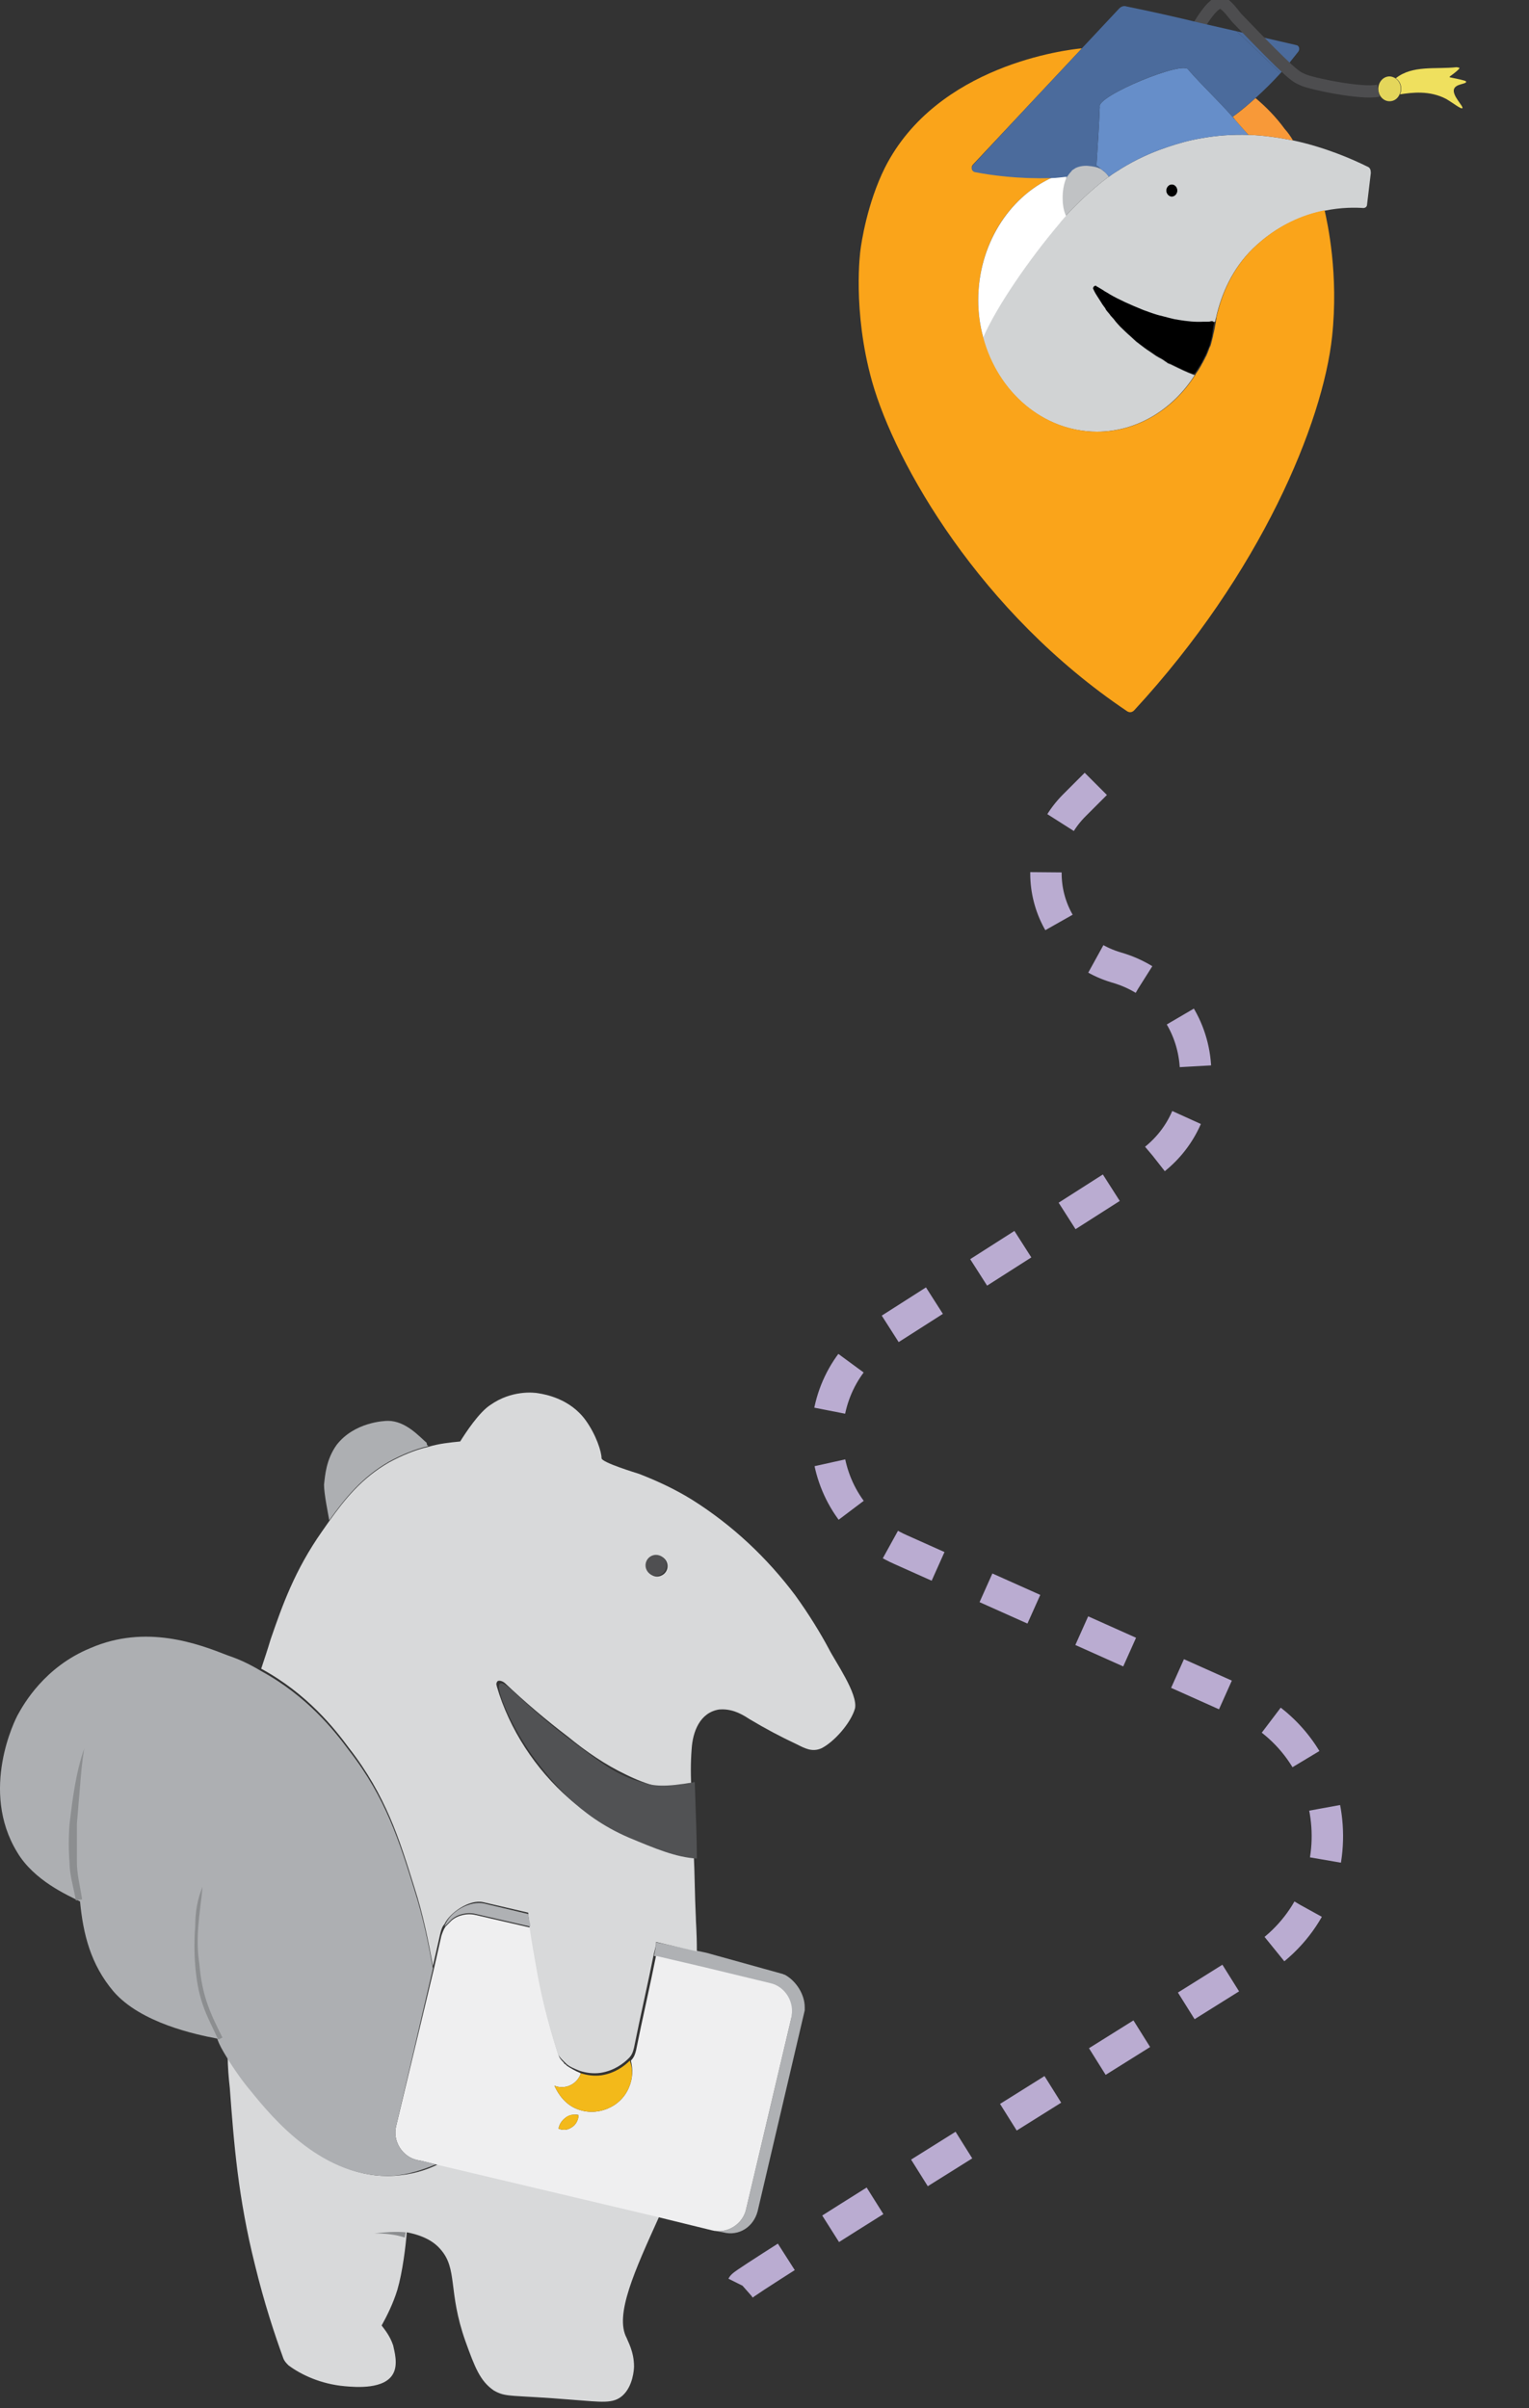 <svg width="146" height="230" viewBox="0 0 146 230" fill="none" xmlns="http://www.w3.org/2000/svg">
<rect x="0" y="0" width="146" height="230" fill="#333333" stroke="none"/>
<path d="M59.842 223.3C59.941 223.6 60.541 224.6 60.541 226C60.541 226.3 60.441 227.9 59.441 228.8C58.541 229.6 57.441 229.4 54.742 229.2C48.742 228.7 48.342 229 47.142 228.3C45.842 227.4 45.342 226.1 44.441 223.6C42.742 218.8 43.742 216.7 42.041 214.8C41.441 214.1 40.441 213.5 38.842 213.2C38.742 214.5 38.441 217 37.941 218.7C37.541 220 36.941 221.2 36.441 222.1C36.742 222.5 37.242 223.1 37.541 224C37.642 224.5 38.041 225.8 37.541 226.7C36.742 228.2 34.041 228 32.941 227.9C30.642 227.7 28.741 226.8 27.541 225.9C27.341 225.7 27.142 225.5 27.041 225.2C26.241 223 25.241 220 24.341 216.3C22.741 209.9 22.341 204.8 21.942 199.4C21.841 198.5 21.741 197.4 21.741 196.3C22.642 197.8 23.541 198.9 24.142 199.7C26.241 202.3 31.041 208.2 37.642 207.8C39.242 207.7 40.642 207.3 41.842 206.7L62.941 211.7C60.642 216.8 58.642 221.1 59.842 223.3Z" fill="#D8D9DA"/>
<path d="M76.841 191.7C76.841 191.8 76.841 191.9 76.841 192L72.341 211.2C71.941 212.7 70.541 213.6 69.041 213.2L67.941 213C69.441 213.4 70.941 212.4 71.241 211L75.541 192.8C75.841 191.3 74.941 189.8 73.541 189.5L67.341 188L62.441 186.8C62.541 186.4 62.641 185.9 62.641 185.5L67.441 186.5L74.641 188.5C74.741 188.5 74.841 188.6 74.941 188.6C76.041 189.2 76.841 190.5 76.841 191.7Z" fill="#AFB1B4"/>
<path d="M73.541 189.4L67.341 187.9L62.641 186.8C62.041 189.8 61.341 192.8 60.741 195.8C60.641 196.2 60.541 196.5 60.241 196.8C60.441 197.6 60.441 198.5 60.041 199.4C59.241 201.3 56.941 202.2 55.041 201.4C54.041 201 53.341 200.1 52.941 199.2C53.941 199.6 55.041 199.1 55.441 198.1V198C54.941 197.8 54.441 197.5 54.141 197.3L54.041 197.2C53.941 197.1 53.841 197.1 53.841 197C53.641 196.8 53.441 196.6 53.341 196.3C52.641 194.1 51.941 191.6 51.441 188.9C51.141 187.3 50.841 185.7 50.641 184.1L45.441 182.9C44.641 182.7 43.741 182.9 43.141 183.4C42.941 183.6 42.741 183.8 42.541 184C42.341 184.3 42.241 184.6 42.141 184.9L41.441 188L37.841 203C37.441 204.5 38.441 206 39.841 206.3L40.341 206.4L41.541 206.7L62.641 211.7L67.941 213C69.441 213.4 70.941 212.4 71.241 211L75.541 192.8C75.941 191.2 74.941 189.7 73.541 189.4ZM54.541 203.2C53.941 203.6 53.341 203.3 53.341 203.3C53.341 203.2 53.441 202.7 53.941 202.3C54.541 201.8 55.241 202 55.241 202C55.241 202.5 54.941 203 54.541 203.2Z" fill="#EFEFF0"/>
<path d="M75.941 152.371C73.241 148.771 69.941 145.671 66.141 143.271C64.541 142.271 62.841 141.471 61.041 140.771C60.741 140.671 57.441 139.671 57.441 139.271C57.441 138.671 56.941 137.071 55.941 135.671C54.441 133.571 52.041 133.171 51.441 133.071C50.941 132.971 48.841 132.771 46.841 134.171C45.741 134.871 44.441 136.871 43.941 137.671C42.941 137.771 41.941 137.871 40.941 138.171C39.641 138.471 38.441 138.971 37.141 139.671C34.541 141.171 32.941 143.171 31.441 145.271C31.241 145.571 30.941 145.971 30.741 146.271C28.141 149.971 26.941 153.371 25.841 156.571C25.541 157.571 25.241 158.471 24.941 159.371C29.341 161.771 31.941 165.071 33.341 166.971C36.841 171.471 38.141 175.671 39.541 180.171C40.441 182.971 40.941 185.571 41.341 187.771L42.041 184.671C42.141 184.271 42.241 183.971 42.441 183.771C42.941 182.671 44.841 181.371 46.141 181.671L50.441 182.671C50.441 183.071 50.541 183.471 50.541 183.871C50.741 185.371 51.041 186.971 51.341 188.671C51.841 191.371 52.541 193.871 53.241 196.071C53.341 196.371 53.541 196.571 53.741 196.771C53.841 196.871 53.841 196.871 53.941 196.971L54.041 197.071C54.341 197.371 54.841 197.571 55.341 197.771C55.941 197.971 56.641 198.071 57.341 197.971C58.641 197.771 59.541 197.071 60.041 196.571C60.341 196.271 60.441 195.971 60.541 195.571C61.141 192.571 61.841 189.571 62.441 186.571C62.541 186.171 62.641 185.871 62.641 185.471L66.541 186.371C66.541 184.471 66.441 183.571 66.441 183.071C66.341 181.071 66.341 178.971 66.241 176.971C61.941 176.371 57.541 174.571 54.341 171.771C51.141 168.971 48.641 165.171 47.441 161.071C47.441 160.971 47.341 160.871 47.441 160.671C47.541 160.371 48.041 160.571 48.241 160.771C50.141 162.571 52.141 164.271 54.241 165.871C55.941 167.271 57.841 168.571 59.741 169.471C61.741 170.471 63.841 171.071 66.041 171.071C65.941 169.771 65.941 168.371 66.041 167.071C66.141 165.371 66.841 163.571 68.641 163.271C69.741 163.171 70.641 163.571 71.541 164.171C73.041 165.071 74.541 165.871 76.041 166.571C76.841 166.971 77.541 167.371 78.441 166.971C79.641 166.371 81.241 164.571 81.641 163.171C81.941 161.771 79.741 158.671 79.141 157.471C78.341 155.971 77.241 154.171 75.941 152.371ZM62.741 150.571C62.241 150.571 61.741 150.171 61.741 149.571C61.741 148.971 62.141 148.571 62.741 148.571C63.241 148.571 63.741 148.971 63.741 149.571C63.741 150.171 63.241 150.571 62.741 150.571Z" fill="#D8D9DA"/>
<path d="M50.642 184L45.441 182.8C44.642 182.6 43.742 182.8 43.142 183.3C42.941 183.5 42.641 183.8 42.441 184C42.941 182.5 44.941 181.5 46.242 181.8L50.441 182.8C50.441 183.2 50.642 183.6 50.642 184Z" fill="#AFB1B4"/>
<path d="M66.541 177.5C64.541 177.4 62.441 176.5 60.041 175.5C55.142 173.4 52.541 169.9 51.142 168.1C48.842 165 47.242 161.2 47.742 160.8C48.242 160.4 50.041 162.9 54.642 166.3C57.541 168.5 59.041 169.6 61.242 170.2C62.441 170.6 63.441 170.7 66.341 170.2C66.442 173.4 66.541 175.5 66.541 177.5Z" fill="#515254"/>
<path d="M35.742 213.3C36.742 213.2 37.742 213.1 38.742 213.2L38.642 213.7C37.742 213.4 36.742 213.3 35.742 213.3Z" fill="#8C8E90"/>
<path d="M41.641 206.7C40.441 207.2 39.041 207.7 37.441 207.8C30.841 208.1 26.041 202.3 23.941 199.7C23.341 199 22.441 197.8 21.541 196.3C21.241 195.8 20.941 195.3 20.741 194.7C18.641 194.3 13.441 193.2 10.841 190.2C8.641 187.6 7.941 184.7 7.641 181.6C6.441 181 3.241 179.6 1.641 176.9C-1.959 171 1.441 164.2 1.741 163.7C2.241 162.8 4.241 159.2 8.641 157.4C13.941 155.1 18.941 157 21.741 158.1C22.941 158.5 23.941 159 24.941 159.6C29.341 162 31.941 165.3 33.341 167.2C36.841 171.7 38.141 175.9 39.541 180.4C40.441 183.2 40.941 185.8 41.341 188L37.841 203C37.441 204.5 38.441 206 39.841 206.3L40.341 206.4L41.641 206.7Z" fill="#ADAFB2"/>
<path d="M19.341 180.2C19.241 181.4 19.041 182.6 18.941 183.9C18.841 185.1 18.841 186.4 19.041 187.6C19.141 188.8 19.341 190 19.741 191.2C20.141 192.4 20.641 193.4 21.241 194.6L20.841 194.8C20.341 193.7 19.741 192.6 19.341 191.4C18.941 190.2 18.741 189 18.641 187.7C18.541 186.5 18.541 185.2 18.641 184C18.641 182.6 18.841 181.4 19.341 180.2Z" fill="#8C8E90"/>
<path d="M40.941 138.1C39.641 138.4 38.441 138.9 37.141 139.6C34.541 141.1 32.941 143.1 31.441 145.2C31.341 144.6 30.941 142.7 30.941 141.8C31.041 140.9 31.141 139.4 32.141 138C33.841 135.8 36.741 135.7 37.041 135.7C38.741 135.7 40.041 137.2 40.741 137.8C40.741 138 40.841 138.1 40.941 138.1Z" fill="#ADAFB2"/>
<path d="M60.041 199.4C59.241 201.3 56.941 202.2 55.041 201.4C54.041 201 53.341 200.1 52.941 199.2C53.941 199.6 55.041 199.1 55.441 198.1V198C56.041 198.2 56.741 198.3 57.441 198.2C58.741 198 59.641 197.3 60.141 196.8C60.441 197.6 60.441 198.5 60.041 199.4Z" fill="#F3B91A"/>
<path d="M55.241 202C55.241 202.5 54.941 203 54.541 203.2C53.941 203.6 53.341 203.3 53.341 203.3C53.341 203.2 53.441 202.7 53.941 202.3C54.441 201.8 55.141 202 55.241 202Z" fill="#F3B91A"/>
<path d="M62.641 150.5C63.194 150.5 63.641 150.052 63.641 149.5C63.641 148.948 63.194 148.5 62.641 148.5C62.089 148.5 61.641 148.948 61.641 149.5C61.641 150.052 62.089 150.5 62.641 150.5Z" fill="#4F4F51"/>
<path d="M8.041 167C7.841 168.2 7.741 169.4 7.641 170.6C7.541 171.8 7.441 173 7.341 174.2C7.341 175.4 7.341 176.6 7.341 177.8C7.341 179 7.641 180.1 7.841 181.4L7.241 181.5C7.041 180.3 6.641 179.1 6.641 177.9C6.541 176.7 6.541 175.5 6.641 174.2C6.941 171.7 7.241 169.3 8.041 167Z" fill="#8C8E90"/>
<path d="M70.9 218.3C71.1 217.9 99.2 200.4 120.1 187.3C129.7 181.3 128.7 167.1 118.4 162.5L86 148C77.4 144.2 76.5 132.3 84.4 127.3L109.3 111.4C116.9 106.5 115.3 94.9 106.6 92.4C99.8 90.4 97.6 81.9 102.6 76.9L108 71.5" stroke="#BAACD1" stroke-width="3" stroke-miterlimit="10" stroke-dasharray="5.01 5.01"/>
<g clip-path="url(#clip0)">
<path d="M130.658 15.956C129.068 15.165 126.523 14.066 123.462 13.407C122.111 13.143 120.68 12.923 119.209 12.879C117.738 12.835 116.188 12.923 114.558 13.231C113.524 13.407 112.451 13.714 111.417 14.066C110.503 14.374 109.111 14.901 107.521 15.824C107.362 15.912 107.243 16 107.084 16.088C107.044 16.088 107.044 16.132 107.004 16.132C106.965 16.176 106.925 16.176 106.885 16.22C106.845 16.22 106.845 16.264 106.806 16.264C106.607 16.396 106.289 16.571 105.891 16.879C105.812 16.923 105.772 16.967 105.693 17.011C104.699 17.758 103.268 18.989 101.757 20.615C101.558 20.835 101.32 21.099 101.121 21.363C98.219 24.791 95.158 29.231 93.846 32.22C95.237 37.451 99.61 41.231 104.738 41.231C108.595 41.231 112.013 39.077 114.081 35.824C114.041 35.824 113.961 35.78 113.922 35.78C113.325 35.56 112.689 35.253 111.974 34.901C111.894 34.857 111.775 34.813 111.695 34.769C111.695 34.769 111.695 34.769 111.656 34.769C111.576 34.725 111.457 34.681 111.377 34.593C111.298 34.549 111.218 34.505 111.179 34.462C111.099 34.418 111.059 34.374 110.98 34.33C110.9 34.286 110.821 34.242 110.741 34.198C110.622 34.154 110.542 34.066 110.423 34.022C110.304 33.934 110.224 33.89 110.105 33.802C109.986 33.714 109.906 33.67 109.787 33.582C109.429 33.363 109.111 33.099 108.754 32.835C108.674 32.747 108.555 32.703 108.475 32.615C108.396 32.528 108.316 32.483 108.237 32.396C108.157 32.308 108.078 32.264 107.998 32.176C107.64 31.868 107.283 31.517 106.965 31.209C106.885 31.121 106.806 31.033 106.726 30.945C106.607 30.813 106.488 30.681 106.368 30.506C106.249 30.374 106.17 30.286 106.05 30.154C105.971 30.022 105.852 29.89 105.772 29.802C105.693 29.714 105.613 29.626 105.573 29.494C105.454 29.319 105.295 29.143 105.176 28.923C105.017 28.659 104.858 28.44 104.699 28.176C104.619 28.044 104.54 27.912 104.46 27.736C104.46 27.736 104.46 27.692 104.42 27.692C104.381 27.517 104.54 27.341 104.699 27.385C104.699 27.385 104.738 27.385 104.738 27.429C104.778 27.473 104.858 27.473 104.897 27.517C105.096 27.648 105.295 27.736 105.534 27.912C105.693 28 105.852 28.088 106.05 28.22C106.885 28.703 107.959 29.187 109.151 29.67C109.35 29.758 109.549 29.802 109.747 29.89C109.986 29.978 110.264 30.066 110.542 30.154C110.702 30.198 110.861 30.242 111.059 30.286C111.377 30.374 111.735 30.462 112.093 30.549C112.252 30.593 112.411 30.593 112.57 30.637C113.365 30.769 114.16 30.857 114.955 30.813C115.074 30.813 115.194 30.813 115.313 30.813C115.432 30.813 115.551 30.813 115.671 30.769C115.79 30.769 115.909 30.725 116.028 30.725C116.068 30.593 116.068 30.462 116.108 30.374C116.625 28.044 117.698 25.626 119.646 23.736C121.912 21.538 124.417 20.527 126.444 20.132C128.114 19.78 129.505 19.824 130.181 19.868C130.38 19.868 130.539 19.736 130.539 19.517C130.658 18.506 130.777 17.538 130.896 16.527C130.896 16.22 130.817 16.044 130.658 15.956ZM111.894 18.769C111.616 18.769 111.377 18.506 111.377 18.198C111.377 17.89 111.616 17.626 111.894 17.626C112.172 17.626 112.411 17.89 112.411 18.198C112.411 18.506 112.172 18.769 111.894 18.769Z" fill="#D1D3D4"/>
<path d="M105.891 16.879C105.812 16.923 105.772 16.967 105.693 17.011C104.699 17.758 103.268 18.989 101.757 20.615C101.36 19.868 101.28 18.198 101.757 17.055C101.757 17.055 101.757 17.055 101.757 17.011C101.797 16.923 101.916 16.747 101.956 16.703C102.035 16.571 102.155 16.44 102.274 16.308C102.353 16.22 102.393 16.176 102.473 16.132C102.552 16.088 102.592 16.044 102.671 16C103.228 15.736 103.785 15.78 104.063 15.824C104.103 15.824 104.103 15.824 104.142 15.824C104.301 15.868 104.421 15.868 104.58 15.912C104.619 15.912 104.699 15.956 104.739 15.956C104.898 16 105.057 16.088 105.176 16.176C105.216 16.22 105.255 16.22 105.295 16.264C105.335 16.308 105.375 16.352 105.414 16.352L105.454 16.396C105.653 16.527 105.772 16.747 105.891 16.879Z" fill="#C0C2C4"/>
<path d="M127.199 32.132C126.325 40.352 120.401 54.725 108.316 67.824C108.118 68.044 107.839 68.088 107.601 67.912C93.608 58.505 85.498 44.308 83.272 36.44C81.363 29.626 82.158 23.912 82.158 23.912C82.238 23.253 82.794 19.429 84.504 16C89.473 6.198 101.876 4.747 103.307 4.615C103.268 4.659 103.228 4.703 103.228 4.703C103.188 4.747 103.148 4.791 103.148 4.791C99.73 8.44 96.311 12.088 92.892 15.736C92.693 15.956 92.773 16.352 93.091 16.396C94.681 16.703 97.265 17.055 100.366 16.967H100.445C96.311 18.857 93.409 23.385 93.409 28.659C93.409 29.89 93.568 31.077 93.886 32.22C95.277 37.451 99.65 41.231 104.778 41.231C108.634 41.231 112.053 39.077 114.12 35.824C114.16 35.78 114.16 35.736 114.2 35.692C114.24 35.648 114.279 35.56 114.319 35.517C114.359 35.472 114.399 35.385 114.438 35.341C114.478 35.253 114.558 35.165 114.597 35.077C114.637 35.033 114.637 34.989 114.677 34.945C114.756 34.813 114.796 34.681 114.876 34.593C114.876 34.549 114.915 34.505 114.915 34.505C114.955 34.418 115.035 34.286 115.074 34.198C115.114 34.11 115.154 34.022 115.194 33.978C115.233 33.846 115.313 33.714 115.353 33.582C115.353 33.538 115.392 33.538 115.392 33.495C115.432 33.363 115.472 33.231 115.551 33.099C115.551 33.055 115.591 33.055 115.591 33.011C115.631 32.879 115.671 32.747 115.711 32.571C115.75 32.396 115.79 32.264 115.83 32.088C115.83 32.088 115.83 32.088 115.83 32.044C115.949 31.604 116.029 31.121 116.108 30.681C116.108 30.549 116.148 30.462 116.148 30.33C116.665 28 117.738 25.582 119.686 23.692C121.952 21.494 124.456 20.483 126.484 20.088C126.762 21.319 127.835 26.154 127.199 32.132Z" fill="#FAA41A"/>
<path d="M119.209 12.879C117.738 12.835 116.188 12.923 114.558 13.231C113.524 13.407 112.451 13.714 111.417 14.066C110.503 14.374 109.111 14.901 107.521 15.824C107.362 15.912 107.243 16 107.084 16.088C107.044 16.088 107.044 16.132 107.004 16.132C106.965 16.176 106.925 16.176 106.885 16.22C106.845 16.22 106.845 16.264 106.806 16.264C106.607 16.396 106.289 16.571 105.891 16.879C105.772 16.747 105.653 16.571 105.494 16.44L105.454 16.396C105.414 16.352 105.375 16.308 105.335 16.308C105.295 16.264 105.255 16.264 105.216 16.22C105.096 16.132 104.858 15.868 104.699 15.824C104.818 13.89 104.937 12.176 105.017 10.198C104.659 9.187 113.166 5.67 113.484 6.681C114.876 8.264 116.307 9.582 117.698 11.165C117.778 11.253 117.817 11.341 117.897 11.385C118.334 11.912 118.772 12.396 119.209 12.879Z" fill="#668EC9"/>
<path d="M123.462 13.407C122.111 13.143 120.68 12.923 119.209 12.879C118.771 12.396 118.334 11.912 117.897 11.385C117.817 11.297 117.778 11.209 117.698 11.165C118.493 10.593 119.209 9.978 119.884 9.363C120.878 10.198 121.832 11.165 122.667 12.308C122.985 12.659 123.224 13.011 123.462 13.407Z" fill="#F89938"/>
<path d="M115.91 30.945C115.83 31.297 115.79 31.648 115.75 31.956C115.75 31.956 115.75 31.956 115.75 32C115.711 32.176 115.671 32.308 115.631 32.483C115.591 32.615 115.552 32.747 115.512 32.923C115.512 32.967 115.512 32.967 115.472 33.011C115.432 33.143 115.393 33.275 115.313 33.407C115.313 33.45 115.273 33.45 115.273 33.495C115.234 33.626 115.194 33.758 115.114 33.89C115.075 33.978 115.035 34.066 114.995 34.11C114.955 34.198 114.916 34.33 114.836 34.418C114.836 34.462 114.796 34.505 114.796 34.505C114.757 34.637 114.677 34.769 114.598 34.857C114.598 34.901 114.558 34.945 114.518 34.989C114.478 35.077 114.399 35.165 114.359 35.253C114.319 35.297 114.28 35.385 114.24 35.429C114.2 35.517 114.16 35.56 114.121 35.604C114.081 35.692 113.962 35.692 113.882 35.692C113.286 35.472 112.65 35.165 111.934 34.813C111.855 34.769 111.735 34.725 111.656 34.681C111.656 34.681 111.656 34.681 111.616 34.681C111.497 34.637 111.417 34.593 111.338 34.505C111.258 34.462 111.179 34.418 111.139 34.374C111.06 34.33 111.02 34.286 110.94 34.242C110.861 34.198 110.781 34.154 110.702 34.11C110.583 34.066 110.503 33.978 110.384 33.934C110.264 33.846 110.185 33.802 110.066 33.714C109.946 33.626 109.867 33.582 109.748 33.495C109.39 33.275 109.072 33.011 108.714 32.747C108.635 32.659 108.515 32.615 108.436 32.528C108.356 32.44 108.277 32.396 108.197 32.308C108.118 32.22 108.038 32.176 107.959 32.088C107.601 31.78 107.243 31.429 106.925 31.121C106.846 31.033 106.766 30.945 106.687 30.857C106.567 30.725 106.448 30.593 106.329 30.418C106.21 30.286 106.13 30.198 106.011 30.066C105.931 29.934 105.812 29.802 105.733 29.714C105.653 29.626 105.574 29.538 105.534 29.407C105.415 29.231 105.256 29.055 105.136 28.835C104.977 28.571 104.818 28.352 104.659 28.088C104.58 27.956 104.5 27.824 104.421 27.648C104.421 27.648 104.421 27.604 104.381 27.604C104.341 27.429 104.5 27.253 104.659 27.297C104.659 27.297 104.699 27.297 104.699 27.341C104.739 27.385 104.818 27.385 104.858 27.429C105.057 27.56 105.256 27.648 105.494 27.824C105.653 27.912 105.812 28 106.011 28.132C106.846 28.615 107.919 29.099 109.112 29.582C109.31 29.67 109.509 29.714 109.708 29.802C109.946 29.89 110.225 29.978 110.503 30.066C110.662 30.11 110.821 30.154 111.02 30.198C111.338 30.286 111.696 30.374 112.053 30.462C112.212 30.506 112.371 30.506 112.53 30.549C113.326 30.681 114.121 30.769 114.916 30.725C115.035 30.725 115.154 30.725 115.273 30.725C115.393 30.725 115.512 30.725 115.631 30.681C115.671 30.681 115.671 30.681 115.711 30.681C115.83 30.637 115.949 30.813 115.91 30.945Z" fill="black"/>
<path d="M122.27 6.989C122.906 6.286 123.462 5.582 123.979 4.923C124.138 4.703 124.059 4.352 123.78 4.308C121.872 3.868 119.964 3.429 118.096 2.989L122.27 6.989Z" fill="#4B6B9C"/>
<path d="M101.876 16.835C101.836 16.879 101.797 16.967 101.797 17.011C101.797 17.011 101.797 17.011 101.797 17.055C101.32 18.198 101.399 19.868 101.797 20.615C101.598 20.835 101.359 21.099 101.161 21.363C98.259 24.791 95.198 29.231 93.886 32.22C93.568 31.077 93.409 29.89 93.409 28.659C93.409 23.429 96.311 18.857 100.445 16.967H100.366C100.843 16.967 101.399 16.879 101.876 16.835Z" fill="white"/>
<path d="M133.759 8.484C133.759 8.659 133.719 8.835 133.639 9.011C133.48 9.407 133.122 9.67 132.685 9.67C132.089 9.67 131.612 9.143 131.612 8.484C131.612 7.824 132.089 7.297 132.685 7.297C132.884 7.297 133.083 7.385 133.242 7.473C133.56 7.692 133.759 8.044 133.759 8.484Z" fill="#E4D65B"/>
<path d="M138.847 8.484C138.609 9.099 139.762 10.154 139.642 10.33C139.523 10.461 138.768 9.846 138.092 9.451C136.502 8.615 134.832 8.835 133.679 9.011C133.759 8.835 133.799 8.703 133.799 8.484C133.799 8.044 133.6 7.692 133.282 7.473C134.872 6.198 137.098 6.637 139.086 6.418C139.126 6.418 139.364 6.462 139.364 6.505C139.364 6.505 139.364 6.637 138.45 7.297C138.41 7.341 138.41 7.385 138.45 7.385C139.96 7.692 140 7.736 140 7.824C139.96 8.044 139.046 8 138.847 8.484Z" fill="#EFE05E"/>
<path d="M112.411 18.198C112.411 18.506 112.173 18.769 111.894 18.769C111.616 18.769 111.377 18.506 111.377 18.198C111.377 17.89 111.616 17.626 111.894 17.626C112.173 17.626 112.411 17.89 112.411 18.198Z" fill="black"/>
<path d="M114.399 2.593C114.955 1.626 115.989 0.088 116.625 0.264C117.142 0.396 117.857 1.451 118.096 1.714C123.463 7.297 123.701 7.297 124.377 7.604C125.053 7.956 129.982 9.011 131.612 8.659" stroke="#4D4D4F" stroke-width="1.168" stroke-miterlimit="10"/>
<path d="M122.27 6.989C121.554 7.78 120.759 8.571 119.884 9.363C119.209 9.978 118.453 10.593 117.698 11.165C116.307 9.582 114.875 8.264 113.484 6.681C113.126 5.67 104.659 9.187 105.017 10.198C104.937 12.132 104.818 13.846 104.699 15.824C104.858 15.868 105.056 16.132 105.215 16.22C105.096 16.132 104.937 16.044 104.778 16C104.738 16 104.659 15.956 104.619 15.956C104.5 15.912 104.341 15.912 104.182 15.868C104.142 15.868 104.142 15.868 104.102 15.868C103.864 15.824 103.267 15.78 102.711 16.044C102.631 16.088 102.592 16.132 102.512 16.176C102.433 16.22 102.353 16.264 102.313 16.352C102.194 16.483 102.075 16.615 101.995 16.747C101.956 16.791 101.836 16.967 101.796 17.055C101.836 17.011 101.836 16.923 101.876 16.879C101.359 16.923 100.842 17.011 100.365 17.011C97.225 17.099 94.681 16.747 93.09 16.44C92.812 16.396 92.693 16 92.892 15.78C96.311 12.088 99.729 8.44 103.108 4.835C103.148 4.791 103.188 4.747 103.188 4.747C103.228 4.703 103.267 4.659 103.267 4.659C104.46 3.385 105.653 2.11 106.845 0.835C107.044 0.615 107.322 0.527 107.561 0.615C109.946 1.099 112.291 1.626 114.637 2.198C115.79 2.462 116.943 2.725 118.096 2.989L122.27 6.989Z" fill="#4B6B9C"/>
</g>
<defs>
<clipPath id="clip0">
<rect width="64" height="68" fill="white" transform="translate(82)"/>
</clipPath>
</defs>
</svg>
